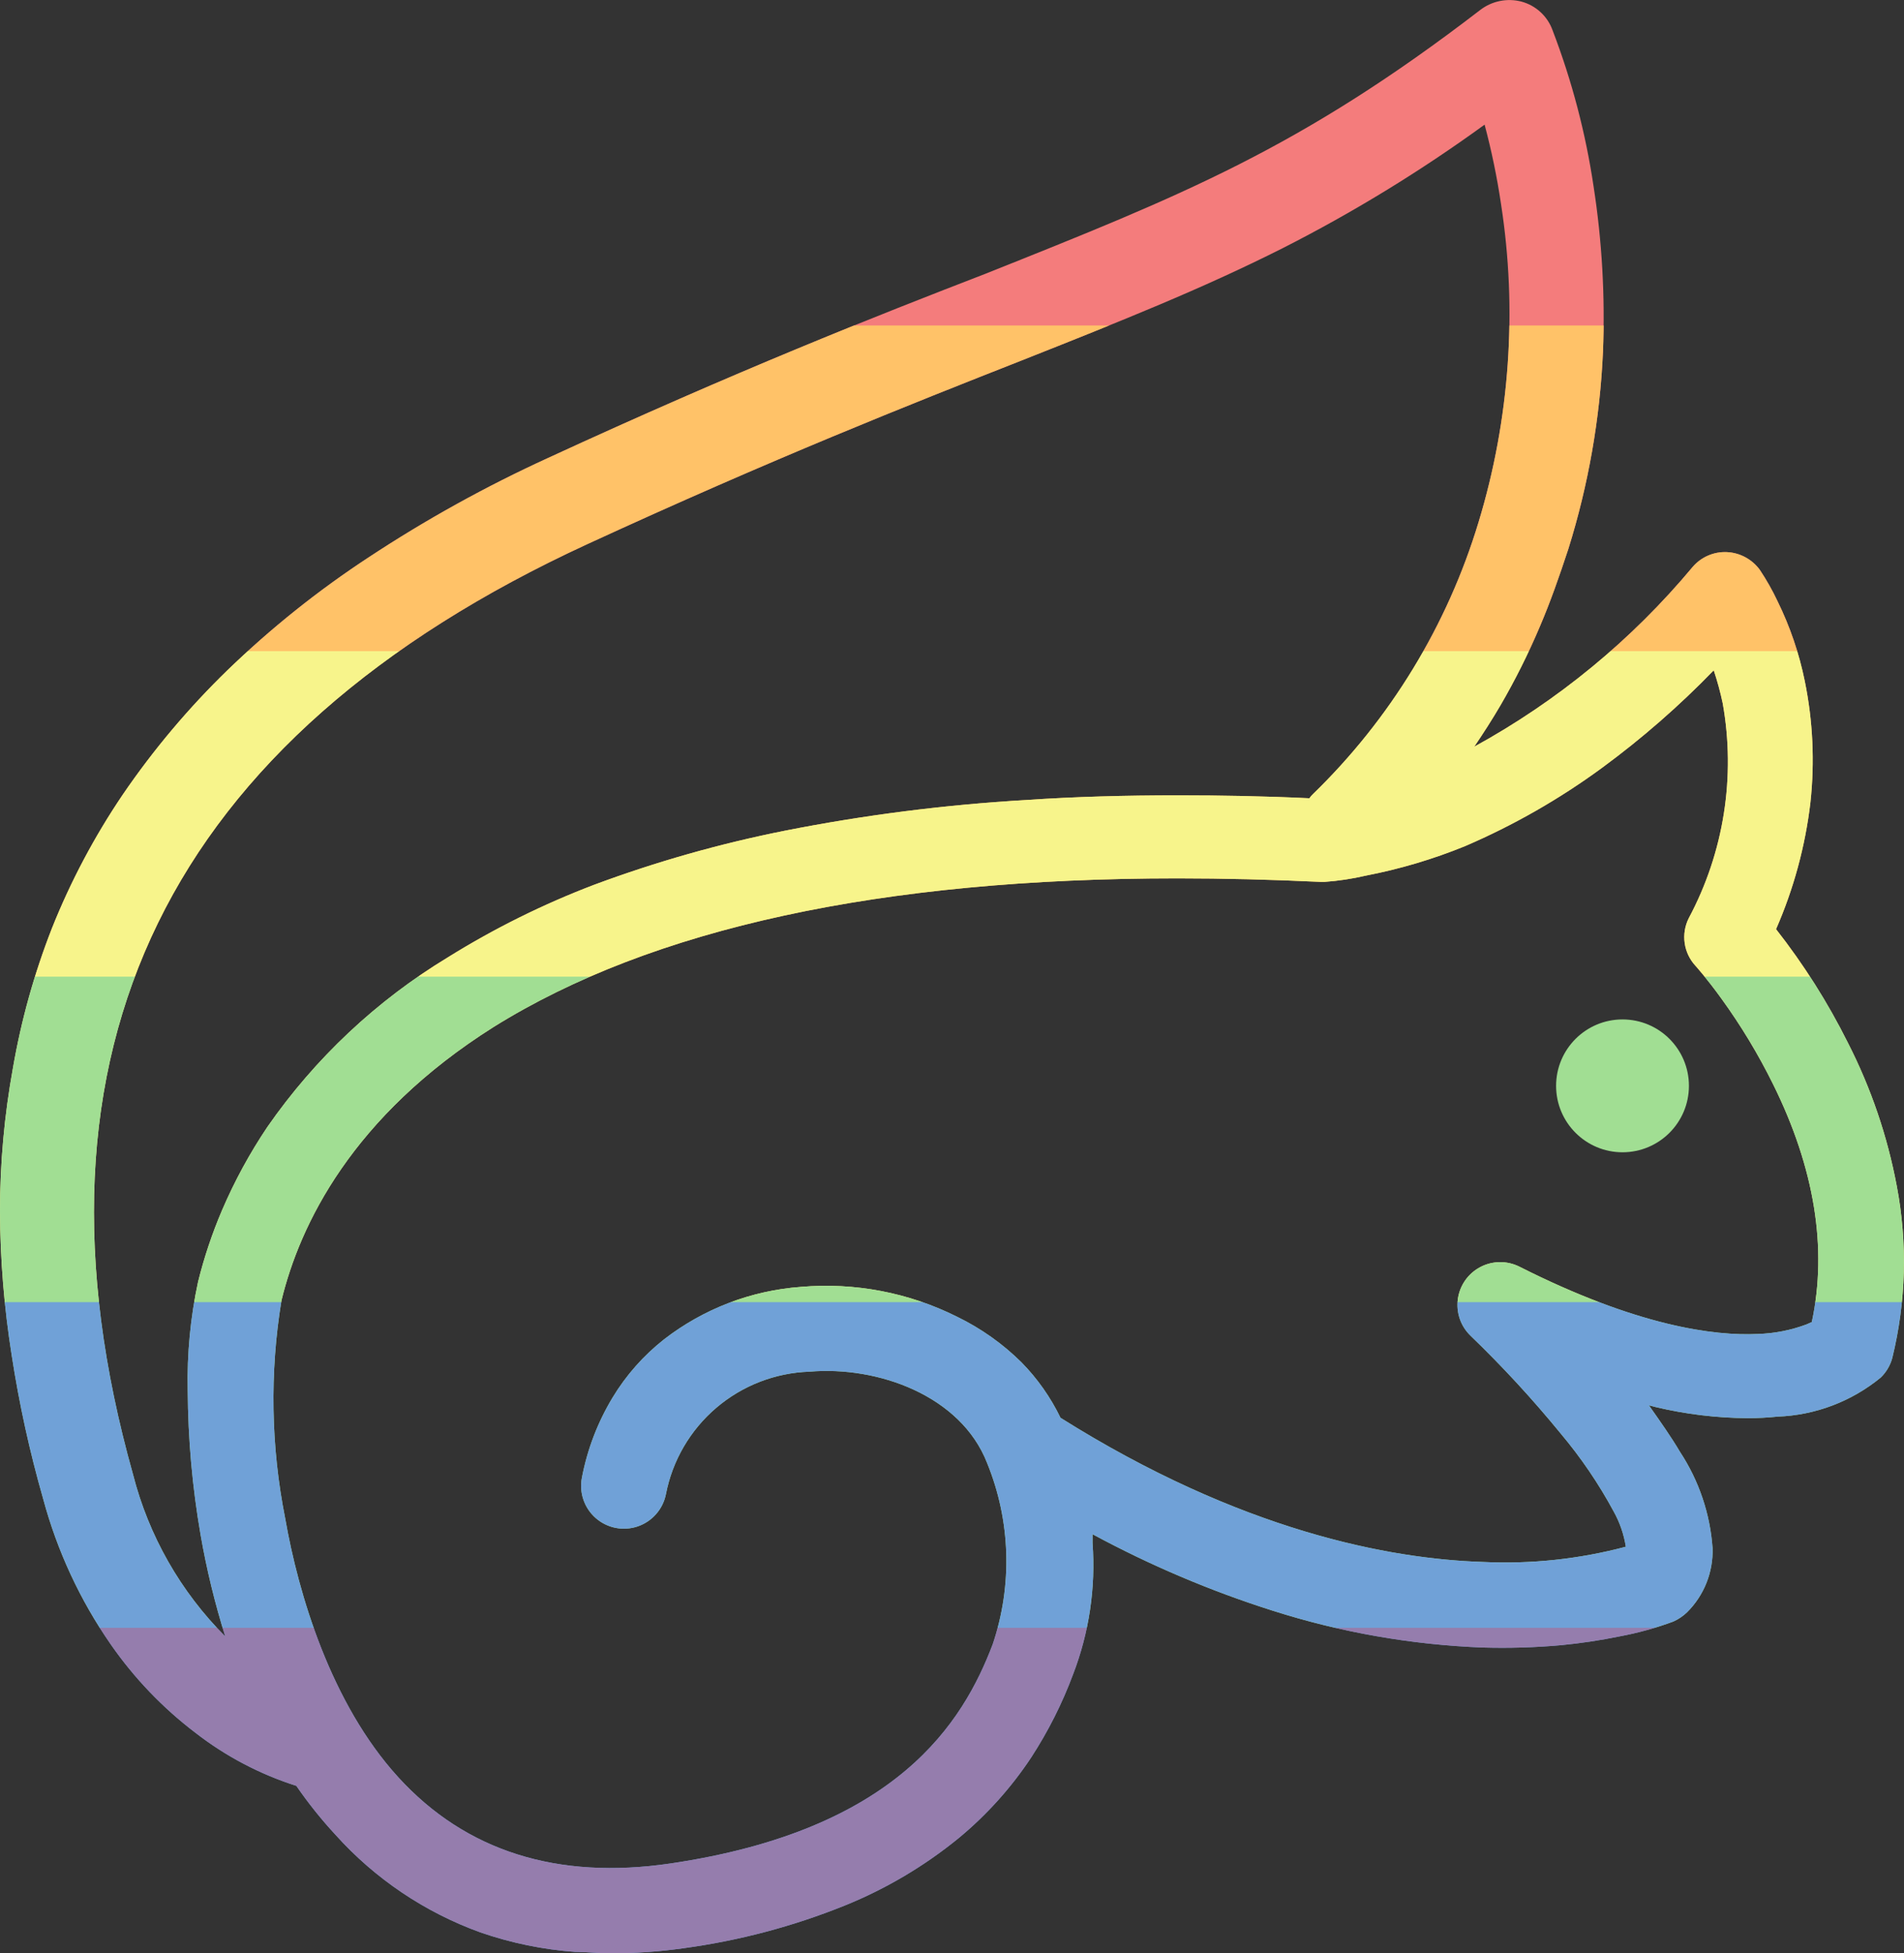 <svg xmlns="http://www.w3.org/2000/svg" viewBox="0 0 97.47 99.98">
  <rect x="0" y="0" width="97.47" height="99.98" fill="#333333" stroke="none"/>
  <clipPath id="clip-path">
    <path d="M97.1,60.71a27.1,27.1,0,0,0-2.5-7.33,34.05,34.05,0,0,0-3.68-5.82,22.84,22.84,0,0,0,1.76-6.49,20.15,20.15,0,0,0-.29-6.21A16.9,16.9,0,0,0,91,30.78a12.43,12.43,0,0,0-.91-1.61,2.22,2.22,0,0,0-1.68-.91,2.18,2.18,0,0,0-1.76.76,38.92,38.92,0,0,1-11.18,9.2c.48-.71.93-1.41,1.35-2.13a35.73,35.73,0,0,0,2-4c.54-1.26,1-2.57,1.47-4A39.71,39.71,0,0,0,82.06,18a43.72,43.72,0,0,0-.48-8.45,37.9,37.9,0,0,0-2.1-8A2.34,2.34,0,0,0,77.88.08,2.45,2.45,0,0,0,75.79.5C66.54,7.61,60.5,10,50.48,14,44.78,16.2,37.69,19,28.06,23.44a68.11,68.11,0,0,0-9.19,5.09,49.24,49.24,0,0,0-7.22,5.77,41.49,41.49,0,0,0-5.37,6.38,36.08,36.08,0,0,0-3.62,6.83,36.84,36.84,0,0,0-2,7.17A41,41,0,0,0,0,62a48.38,48.38,0,0,0,.6,7.38,59.57,59.57,0,0,0,1.61,7.34,24,24,0,0,0,3.46,7.45A20.06,20.06,0,0,0,10,88.69a16.63,16.63,0,0,0,5.17,2.72,22.3,22.3,0,0,0,2,2.5,18.37,18.37,0,0,0,7.42,5,19.08,19.08,0,0,0,4.86,1c.58,0,1.18.07,1.78.07A26,26,0,0,0,35,99.72a34.42,34.42,0,0,0,8.26-2.19,22.7,22.7,0,0,0,5.81-3.44,18.87,18.87,0,0,0,3.73-4.15,21.74,21.74,0,0,0,2.13-4.23,15.57,15.57,0,0,0,1-6.73c0-.15,0-.3,0-.45a53.29,53.29,0,0,0,9.21,3.91,40.55,40.55,0,0,0,10.77,1.89,33.8,33.8,0,0,0,4-.12,28.47,28.47,0,0,0,3-.45A16.62,16.62,0,0,0,85.66,83a2.46,2.46,0,0,0,.7-.47,4.43,4.43,0,0,0,1.31-3.29A10.28,10.28,0,0,0,86,74.31c-.44-.75-1-1.54-1.59-2.38l.34.09a20.93,20.93,0,0,0,4.73.57A14.8,14.8,0,0,0,91,72.51a8.84,8.84,0,0,0,5.28-2,2.19,2.19,0,0,0,.59-1A20.68,20.68,0,0,0,97.1,60.71ZM6.81,75.47C.72,53.78,8.55,37.77,30.07,27.85c9.51-4.38,16.54-7.16,22.18-9.38,5.2-2.06,9.29-3.69,13.4-5.76A76.54,76.54,0,0,0,76,6.38a36.51,36.51,0,0,1,.84,4.06,36.7,36.7,0,0,1-1.15,16.29,32.53,32.53,0,0,1-8.48,13.92,1.24,1.24,0,0,0-.18.21c-2.29-.11-4.54-.15-6.73-.15-2.7,0-5.29.07-7.78.24a91,91,0,0,0-12.34,1.57,63.66,63.66,0,0,0-9.77,2.77A43.39,43.39,0,0,0,22.93,49a30.5,30.5,0,0,0-9.24,8.68,25.92,25.92,0,0,0-2.32,4.26,24,24,0,0,0-1.23,3.67,23.86,23.86,0,0,0-.53,5.55,44.74,44.74,0,0,0,.66,7.41,40.78,40.78,0,0,0,1.26,5.19A18.06,18.06,0,0,1,6.81,75.47Zm85.94-7.8-.27.12a7.78,7.78,0,0,1-2.49.49c-2.23.11-6.18-.4-12.22-3.45a2.19,2.19,0,0,0-2.49,3.54,57.35,57.35,0,0,1,4.61,5,23.6,23.6,0,0,1,2.72,4,5.43,5.43,0,0,1,.62,1.8,24,24,0,0,1-7.3.78c-4.79-.15-12.41-1.58-21.64-7.38a10.72,10.72,0,0,0-2-2.84A12.37,12.37,0,0,0,49,67.4a15,15,0,0,0-8-1.53,13,13,0,0,0-7,2.68,11.09,11.09,0,0,0-2.65,3,12.45,12.45,0,0,0-1.56,4.08,2.19,2.19,0,1,0,4.3.85,7.75,7.75,0,0,1,7.35-6.27c3.49-.3,7.74,1.22,9.09,4.67v0a13.3,13.3,0,0,1,.29,9.28c-1.52,4-4.88,9.5-16.48,11.22-5.81.86-10.5-.63-13.95-4.41s-5.11-9.36-5.79-13.25a31.25,31.25,0,0,1-.19-11.16c.94-3.86,3.6-9.42,10.87-14,8.1-5.05,19.85-7.6,35-7.6,2.35,0,4.8.06,7.32.18h.21a13.68,13.68,0,0,0,2.11-.32A27,27,0,0,0,75,43.31a35.74,35.74,0,0,0,7-4,45.3,45.3,0,0,0,5.73-5A15.33,15.33,0,0,1,88.19,36a17,17,0,0,1-1.74,11,2.16,2.16,0,0,0,.35,2.44s.57.63,1.32,1.67a30.4,30.4,0,0,1,2.65,4.39C92.89,59.78,93.56,63.89,92.75,67.67Z"/>
  </clipPath>
  <g clip-path="url(#clip-path)">
    <rect fill="#f47c7c" width="97.47" height="33.33"/>
    <rect fill="#ffc268" y="16.66" width="97.47" height="33.33"/>
    <rect fill="#f7f48b" y="33.33" width="97.47" height="33.33"/>
    <rect fill="#a1de93" y="49.99" width="97.47" height="33.33"/>
    <rect fill="#70a1d7" y="66.65" width="97.47" height="33.33"/>
    <rect fill="#957dad" y="83.32" width="97.47" height="16.66"/>
  </g>
  <circle fill="#a1de93" cx="83.06" cy="55.58" r="3.4"/>
</svg>

